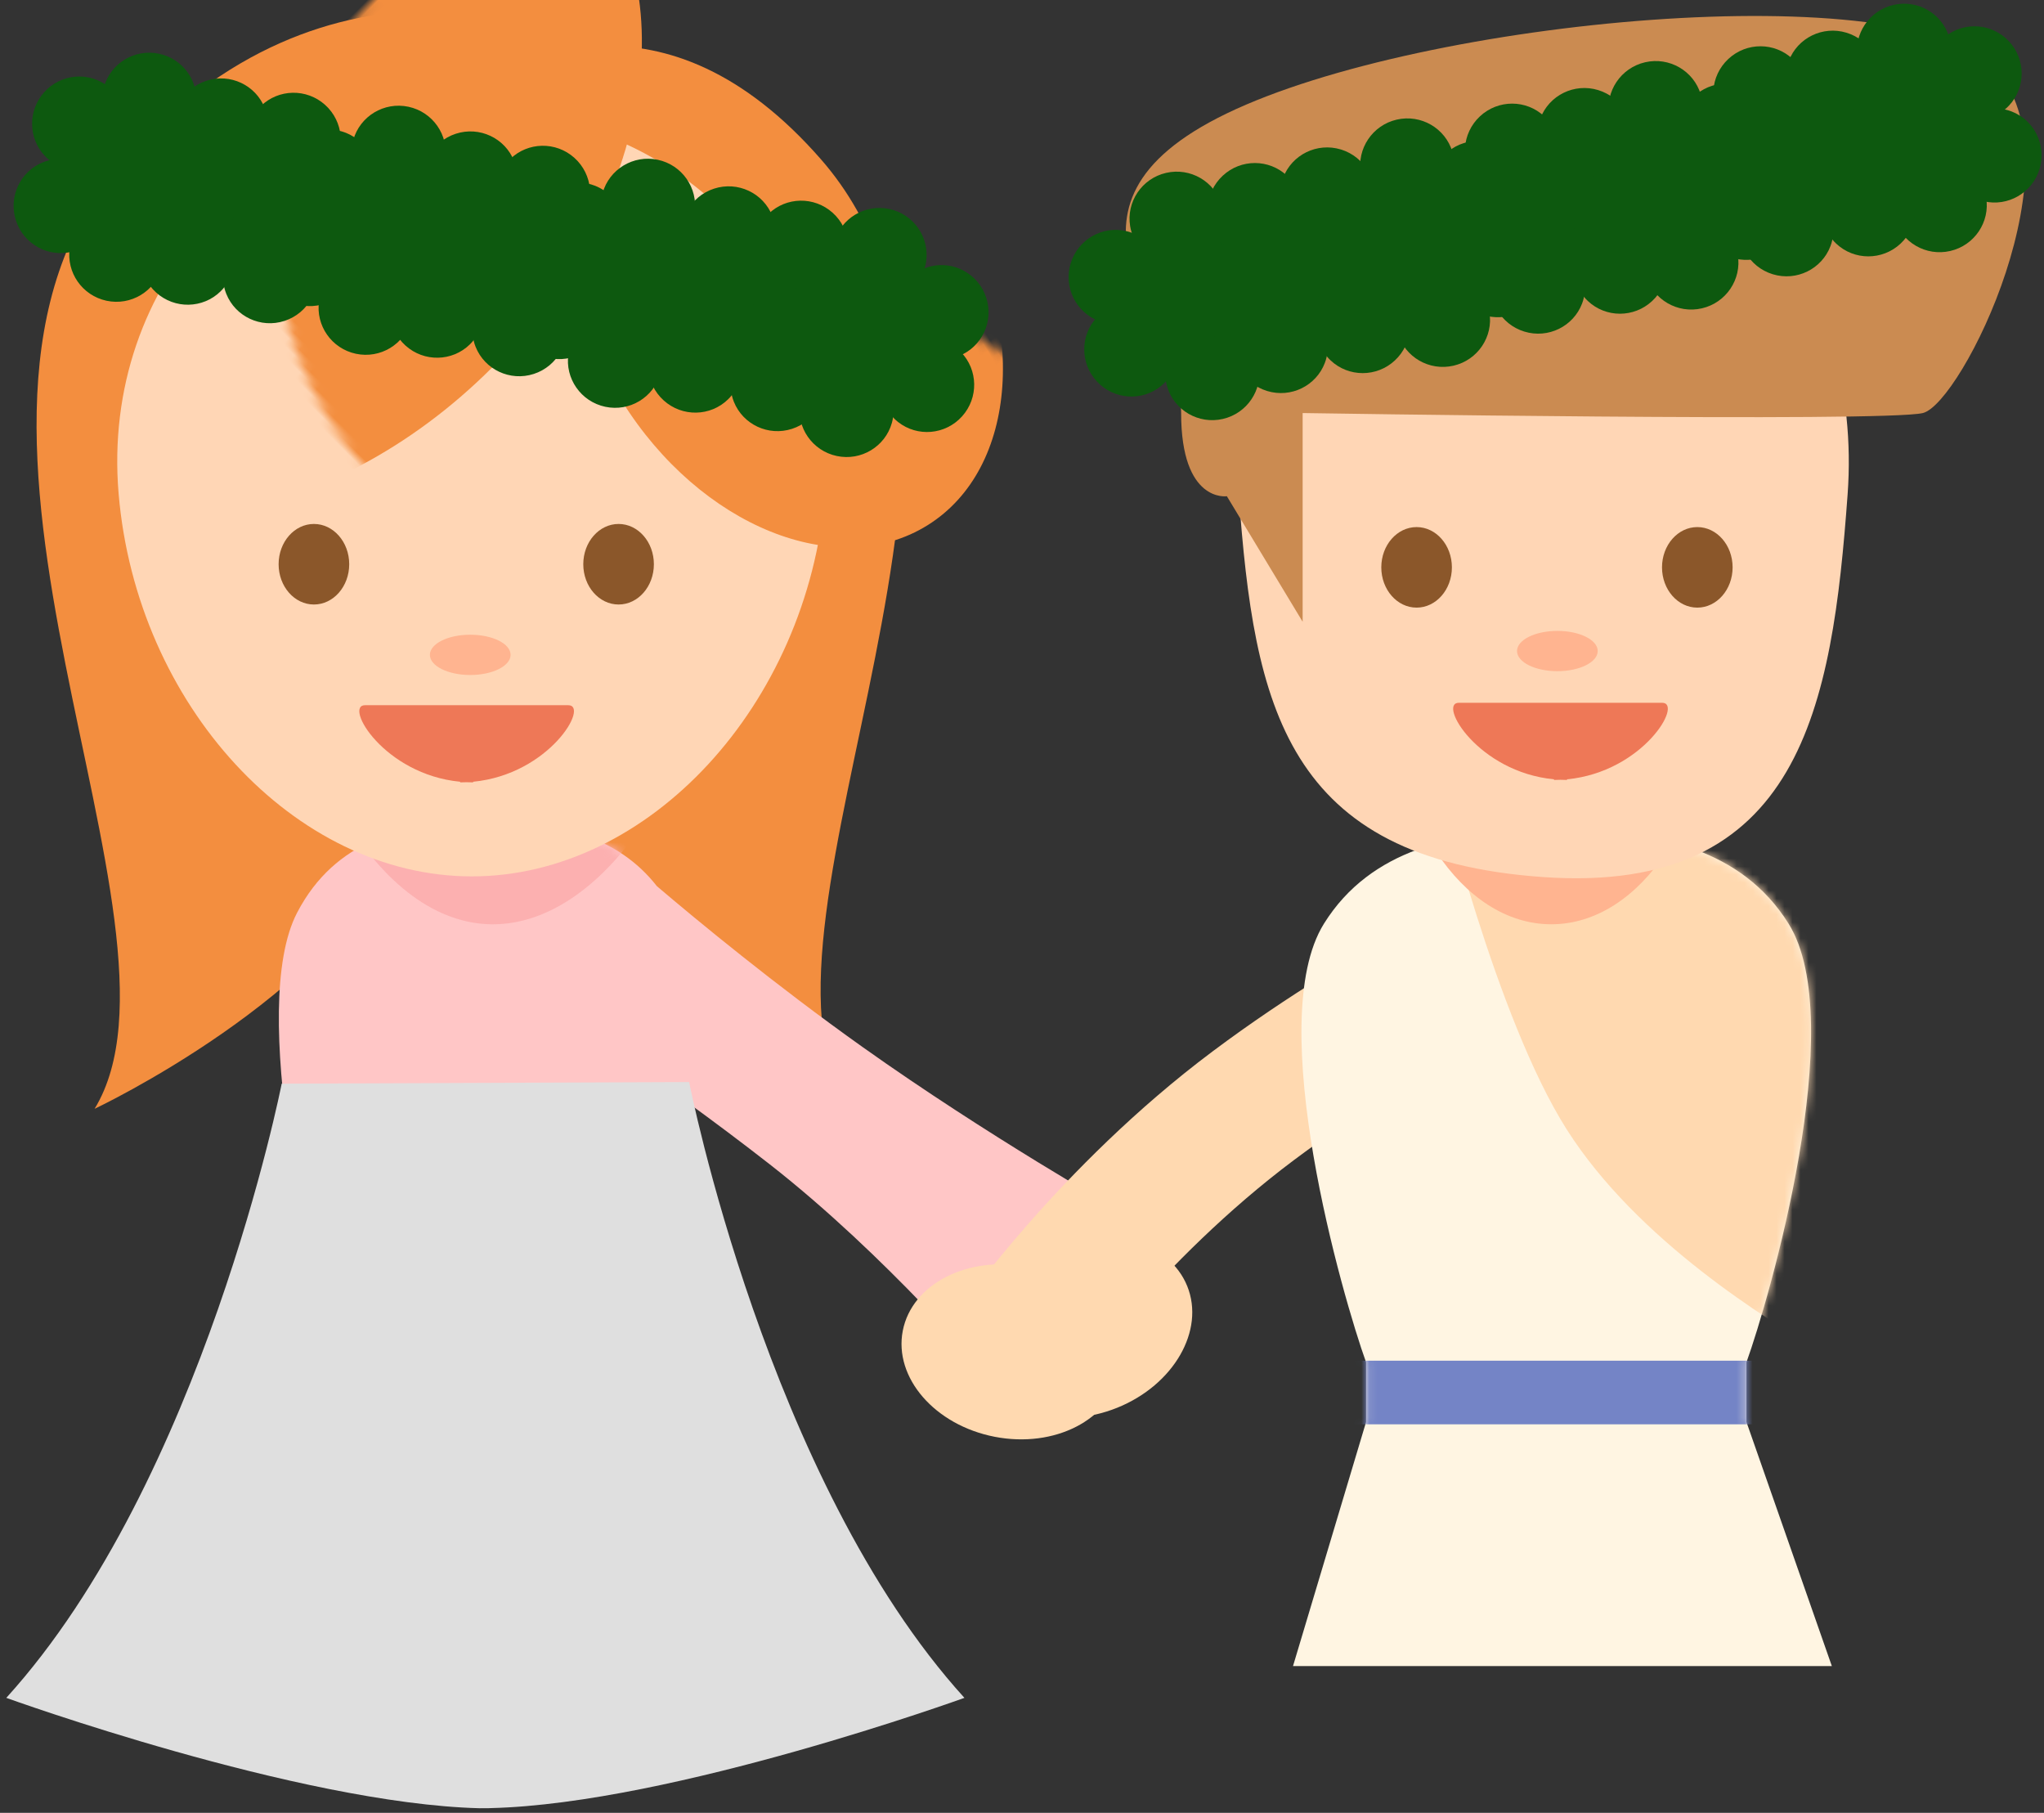 <?xml version="1.0" encoding="UTF-8"?>
<svg width="256px" height="227px" viewBox="0 0 256 227" version="1.1" xmlns="http://www.w3.org/2000/svg" xmlns:xlink="http://www.w3.org/1999/xlink">
    <rect x="0" y="0" width="256" height="227" fill="#333333" stroke="none"/>
    <!-- Generator: Sketch 41.2 (35397) - http://www.bohemiancoding.com/sketch -->
    <title>couple</title>
    <desc>Created with Sketch.</desc>
    <defs>
        <path d="M91.039,141.997 C94.396,144.437 97.927,147.077 101.414,149.801 C116.058,161.242 128.788,176.373 128.788,176.373 L145.076,155.518 C145.076,155.518 128.764,146.284 113.046,135.117 C102.067,127.318 92.217,119.172 87.275,114.969 C82.286,108.59 74.936,107.274 68.653,106.969 C67.763,106.969 66.807,106.961 65.804,106.966 C64.8,106.961 63.844,106.969 62.931,107.025 C55.7,107.322 47.024,109.021 42.202,118.303 C36.001,130.237 44.171,163.936 46.485,171.63 L46.485,178.897 L45.024,187.595 L88.875,197.895 L85.122,178.897 L85.122,171.63 C86.44,167.247 89.659,154.426 91.039,141.997 Z" id="path-1"></path>
        <path d="M64.097,113.739 C86.287,113.739 106.094,92.288 108.336,65.826 C110.579,39.364 90.772,17.913 64.097,17.913 C37.421,17.913 17.615,39.364 19.857,65.826 C22.1,92.288 41.907,113.739 64.097,113.739 Z" id="path-3"></path>
        <path d="M37.427,0.005 C46.372,0.368 57.07,2.117 63.017,11.674 C70.663,23.962 60.588,58.659 57.735,66.581 L57.735,74.063 L68.429,104.624 L0.942,104.624 L10.092,74.063 L10.092,66.581 C7.238,58.659 -2.837,23.962 4.81,11.674 C10.757,2.117 21.455,0.368 30.371,0.062 C31.497,0.005 32.675,-0.003 33.913,0.001 C35.151,-0.003 36.329,0.005 37.427,0.005 Z" id="path-5"></path>
        <path d="M38.276,95.826 C70.607,93.573 74.471,74.375 76.404,47.913 C78.337,21.451 61.266,0 38.276,0 C15.287,0 -1.784,21.451 0.149,47.913 C2.082,74.375 5.946,98.079 38.276,95.826 Z" id="path-7"></path>
    </defs>
    <g id="Page-1" stroke="none" stroke-width="1" fill="none" fill-rule="evenodd">
        <g id="Desktop-HD" transform="translate(-759, -35)">
            <g id="couple" transform="translate(754, 25)">
                <g id="嫁" transform="translate(0, 6)">
                    <ellipse id="Oval-3" fill="#FFD9B0" transform="translate(140.877, 170.225) rotate(-22) translate(-140.877, -170.225) " cx="140.877" cy="170.225" rx="13.824" ry="10.835"></ellipse>
                    <g id="Group-9">
                        <path d="M80.116,9.765 C77.03,8.254 46.458,-5.595 19.964,24.722 C-7.972,56.691 30.88,119.829 16.847,142.844 C16.847,142.844 46.598,128.851 55.019,109.648 C57.533,103.914 60.806,92.71 64.161,79.814 C67.04,91.816 70.075,102.733 72.771,108.882 C81.191,128.085 110.942,142.077 110.942,142.077 C96.909,119.062 135.762,55.924 107.826,23.956 C98.138,12.871 88.532,9.473 80.116,9.765 Z" id="Combined-Shape" fill="#F38E3F"></path>
                        <mask id="mask-2" fill="white">
                            <use xlink:href="#path-1"></use>
                        </mask>
                        <use id="Combined-Shape" fill="#FFC6C6" xlink:href="#path-1"></use>
                        <path d="M66.734,119.739 C80.933,119.739 94.349,99.384 95.784,74.274 C97.219,49.164 84.545,28.809 67.476,28.809 C50.408,28.809 37.734,49.164 39.169,74.274 C40.604,99.384 52.535,119.739 66.734,119.739 Z" id="Oval-5" fill="#FCB0B0" mask="url(#mask-2)"></path>
                        <mask id="mask-4" fill="white">
                            <use xlink:href="#path-3"></use>
                        </mask>
                        <use id="Oval-5" fill="#FFD6B5" xlink:href="#path-3"></use>
                        <path d="M39.923,61.097 C68.671,61.097 91.976,44.195 91.976,23.347 C91.976,2.498 68.671,-14.404 39.923,-14.404 C11.175,-14.404 -12.13,2.498 -12.13,23.347 C-12.13,44.195 11.175,61.097 39.923,61.097 Z" id="Oval-2" fill="#F38E3F" mask="url(#mask-4)" transform="translate(39.923, 23.347) rotate(-45) translate(-39.923, -23.347) "></path>
                        <path d="M103.472,65.653 C121.935,65.653 136.902,54.798 136.902,41.408 C136.902,28.018 121.935,17.163 103.472,17.163 C85.008,17.163 70.041,28.018 70.041,41.408 C70.041,54.798 85.008,65.653 103.472,65.653 Z" id="Oval-2" fill="#F38E3F" mask="url(#mask-4)" transform="translate(103.472, 41.408) scale(-1, 1) rotate(-58) translate(-103.472, -41.408) "></path>
                        <g id="Group-8" mask="url(#mask-4)" fill="#8B572A">
                            <g transform="translate(39.895, 69.609)" id="Oval">
                                <ellipse cx="4.421" cy="5.043" rx="4.421" ry="5.043"></ellipse>
                                <ellipse cx="42.579" cy="5.043" rx="4.421" ry="5.043"></ellipse>
                            </g>
                        </g>
                        <ellipse id="Oval-6" fill="#FFB490" mask="url(#mask-4)" cx="63.895" cy="86" rx="5.053" ry="2.522"></ellipse>
                        <g id="Group-7" transform="translate(68.501, 36.277) rotate(12) translate(-68.501, -36.277) translate(4.001, 13.277)" fill="#0D590F">
                            <g id="Group-6" transform="translate(-0, 7.07)">
                                <g id="Group-5" transform="translate(10.665, 0)">
                                    <path d="M5.899,31.623 C2.773,31.623 0.215,29.203 0.013,26.143 C0.004,25.997 1.03028697e-13,25.875 1.03028697e-13,25.751 C1.03028697e-13,23.805 1.344,21.819 2.376,19.895 C3.409,17.97 5.899,13.617 5.899,13.617 L5.899,13.862 L5.899,31.623 Z M5.899,31.623 C9.025,31.623 11.583,29.203 11.786,26.143 C11.795,25.997 11.799,25.875 11.799,25.751 C11.799,23.805 10.455,21.819 9.422,19.895 C8.389,17.97 5.899,13.617 5.899,13.617 L5.899,13.862 L5.899,31.623 Z" id="Combined-Shape"></path>
                                    <path d="M5.899,18.005 C2.773,18.005 0.215,15.585 0.013,12.525 C0.004,12.38 3.21520588e-13,12.257 3.21520588e-13,12.134 C3.21520588e-13,10.188 1.344,8.201 2.376,6.277 C3.409,4.353 5.899,-3.64153152e-14 5.899,-3.64153152e-14 L5.899,0.245 L5.899,18.005 Z M5.899,18.005 C9.025,18.005 11.583,15.585 11.786,12.525 C11.795,12.38 11.799,12.257 11.799,12.134 C11.799,10.188 10.455,8.201 9.422,6.277 C8.389,4.353 5.899,-6.48370246e-14 5.899,-6.48370246e-14 L5.899,0.245 L5.899,18.005 Z" id="Combined-Shape" transform="translate(5.899, 9.003) rotate(-180) translate(-5.899, -9.003) "></path>
                                </g>
                                <g id="Group-5" transform="translate(16.973, 15.596) rotate(-240) translate(-16.973, -15.596) translate(10.973, -0.404)">
                                    <path d="M5.899,31.623 C2.773,31.623 0.215,29.203 0.013,26.143 C0.004,25.997 -4.35207426e-14,25.875 -4.35207426e-14,25.751 C-4.35207426e-14,23.805 1.344,21.819 2.376,19.895 C3.409,17.97 5.899,13.617 5.899,13.617 L5.899,13.862 L5.899,31.623 Z M5.899,31.623 C9.025,31.623 11.583,29.203 11.786,26.143 C11.795,25.997 11.799,25.875 11.799,25.751 C11.799,23.805 10.455,21.819 9.422,19.895 C8.389,17.97 5.899,13.617 5.899,13.617 L5.899,13.862 L5.899,31.623 Z" id="Combined-Shape"></path>
                                    <path d="M5.899,18.005 C2.773,18.005 0.215,15.585 0.013,12.525 C0.004,12.38 -3.37507799e-14,12.257 -3.37507799e-14,12.134 C-3.37507799e-14,10.188 1.344,8.201 2.376,6.277 C3.409,4.353 5.899,1.63424829e-13 5.899,1.63424829e-13 L5.899,0.245 L5.899,18.005 Z M5.899,18.005 C9.025,18.005 11.583,15.585 11.786,12.525 C11.795,12.38 11.799,12.257 11.799,12.134 C11.799,10.188 10.455,8.201 9.422,6.277 C8.389,4.353 5.899,1.98951966e-13 5.899,1.98951966e-13 L5.899,0.245 L5.899,18.005 Z" id="Combined-Shape" transform="translate(5.899, 9.003) rotate(-180) translate(-5.899, -9.003) "></path>
                                </g>
                                <g id="Group-5" transform="translate(17.171, 16.065) rotate(-120) translate(-17.171, -16.065) translate(11.171, 0.065)">
                                    <path d="M5.899,31.623 C2.773,31.623 0.215,29.203 0.013,26.143 C0.004,25.997 2.30926389e-13,25.875 2.30926389e-13,25.751 C2.30926389e-13,23.805 1.344,21.819 2.376,19.895 C3.409,17.97 5.899,13.617 5.899,13.617 L5.899,13.862 L5.899,31.623 Z M5.899,31.623 C9.025,31.623 11.583,29.203 11.786,26.143 C11.795,25.997 11.799,25.875 11.799,25.751 C11.799,23.805 10.455,21.819 9.422,19.895 C8.389,17.97 5.899,13.617 5.899,13.617 L5.899,13.862 L5.899,31.623 Z" id="Combined-Shape"></path>
                                    <path d="M5.899,18.005 C2.773,18.005 0.215,15.585 0.013,12.525 C0.004,12.38 9.59232693e-14,12.257 9.59232693e-14,12.134 C9.59232693e-14,10.188 1.344,8.201 2.376,6.277 C3.409,4.353 5.899,-5.7909233e-13 5.899,-5.7909233e-13 L5.899,0.245 L5.899,18.005 Z M5.899,18.005 C9.025,18.005 11.583,15.585 11.786,12.525 C11.795,12.38 11.799,12.257 11.799,12.134 C11.799,10.188 10.455,8.201 9.422,6.277 C8.389,4.353 5.899,-2.4158453e-13 5.899,-2.4158453e-13 L5.899,0.245 L5.899,18.005 Z" id="Combined-Shape" transform="translate(5.899, 9.003) rotate(-180) translate(-5.899, -9.003) "></path>
                                </g>
                            </g>
                            <g id="Group-6" transform="translate(93.496, 7.07)">
                                <g id="Group-5" transform="translate(10.665, -0)">
                                    <path d="M5.899,31.623 C2.773,31.623 0.215,29.203 0.013,26.143 C0.004,25.997 -2.34479103e-13,25.875 -2.34479103e-13,25.751 C-2.34479103e-13,23.805 1.344,21.819 2.376,19.895 C3.409,17.97 5.899,13.617 5.899,13.617 L5.899,13.862 L5.899,31.623 Z M5.899,31.623 C9.025,31.623 11.583,29.203 11.786,26.143 C11.795,25.997 11.799,25.875 11.799,25.751 C11.799,23.805 10.455,21.819 9.422,19.895 C8.389,17.97 5.899,13.617 5.899,13.617 L5.899,13.862 L5.899,31.623 Z" id="Combined-Shape"></path>
                                    <path d="M5.899,18.005 C2.773,18.005 0.215,15.585 0.013,12.525 C0.004,12.38 -7.88702437e-13,12.257 -7.88702437e-13,12.134 C-7.88702437e-13,10.188 1.344,8.201 2.376,6.277 C3.409,4.353 5.899,4.52970994e-14 5.899,4.52970994e-14 L5.899,0.245 L5.899,18.005 Z M5.899,18.005 C9.025,18.005 11.583,15.585 11.786,12.525 C11.795,12.38 11.799,12.257 11.799,12.134 C11.799,10.188 10.455,8.201 9.422,6.277 C8.389,4.353 5.899,9.76996262e-15 5.899,9.76996262e-15 L5.899,0.245 L5.899,18.005 Z" id="Combined-Shape" transform="translate(5.899, 9.003) rotate(-180) translate(-5.899, -9.003) "></path>
                                </g>
                                <g id="Group-5" transform="translate(16.973, 15.596) rotate(-240) translate(-16.973, -15.596) translate(10.973, -0.404)">
                                    <path d="M5.899,31.623 C2.773,31.623 0.215,29.203 0.013,26.143 C0.004,25.997 2.18491891e-13,25.875 2.18491891e-13,25.751 C2.18491891e-13,23.805 1.344,21.819 2.376,19.895 C3.409,17.97 5.899,13.617 5.899,13.617 L5.899,13.862 L5.899,31.623 Z M5.899,31.623 C9.025,31.623 11.583,29.203 11.786,26.143 C11.795,25.997 11.799,25.875 11.799,25.751 C11.799,23.805 10.455,21.819 9.422,19.895 C8.389,17.97 5.899,13.617 5.899,13.617 L5.899,13.862 L5.899,31.623 Z" id="Combined-Shape"></path>
                                    <path d="M5.899,18.005 C2.773,18.005 0.215,15.585 0.013,12.525 C0.004,12.38 -1.75859327e-13,12.257 -1.75859327e-13,12.134 C-1.75859327e-13,10.188 1.344,8.201 2.376,6.277 C3.409,4.353 5.899,1.91846539e-13 5.899,1.91846539e-13 L5.899,0.245 L5.899,18.005 Z M5.899,18.005 C9.025,18.005 11.583,15.585 11.786,12.525 C11.795,12.38 11.799,12.257 11.799,12.134 C11.799,10.188 10.455,8.201 9.422,6.277 C8.389,4.353 5.899,1.77635684e-13 5.899,1.77635684e-13 L5.899,0.245 L5.899,18.005 Z" id="Combined-Shape" transform="translate(5.899, 9.003) rotate(-180) translate(-5.899, -9.003) "></path>
                                </g>
                                <g id="Group-5" transform="translate(17.171, 16.065) rotate(-120) translate(-17.171, -16.065) translate(11.171, 0.065)">
                                    <path d="M5.899,31.623 C2.773,31.623 0.215,29.203 0.013,26.143 C0.004,25.997 1.43884904e-13,25.875 1.43884904e-13,25.751 C1.43884904e-13,23.805 1.344,21.819 2.376,19.895 C3.409,17.97 5.899,13.617 5.899,13.617 L5.899,13.862 L5.899,31.623 Z M5.899,31.623 C9.025,31.623 11.583,29.203 11.786,26.143 C11.795,25.997 11.799,25.875 11.799,25.751 C11.799,23.805 10.455,21.819 9.422,19.895 C8.389,17.97 5.899,13.617 5.899,13.617 L5.899,13.862 L5.899,31.623 Z" id="Combined-Shape"></path>
                                    <path d="M5.899,18.005 C2.773,18.005 0.215,15.585 0.013,12.525 C0.004,12.38 1.49213975e-13,12.257 1.49213975e-13,12.134 C1.49213975e-13,10.188 1.344,8.201 2.376,6.277 C3.409,4.353 5.899,-6.03961325e-13 5.899,-6.03961325e-13 L5.899,0.245 L5.899,18.005 Z M5.899,18.005 C9.025,18.005 11.583,15.585 11.786,12.525 C11.795,12.38 11.799,12.257 11.799,12.134 C11.799,10.188 10.455,8.201 9.422,6.277 C8.389,4.353 5.899,1.7408297e-13 5.899,1.7408297e-13 L5.899,0.245 L5.899,18.005 Z" id="Combined-Shape" transform="translate(5.899, 9.003) rotate(-180) translate(-5.899, -9.003) "></path>
                                </g>
                            </g>
                            <g id="Group-6" transform="translate(31.05, 23.337) rotate(-330) translate(-31.05, -23.337) translate(13.55, 7.337)">
                                <g id="Group-5" transform="translate(10.665, 0)">
                                    <path d="M5.899,31.623 C2.773,31.623 0.215,29.203 0.013,26.143 C0.004,25.997 -5.97744076e-13,25.875 -5.97744076e-13,25.751 C-5.97744076e-13,23.805 1.344,21.819 2.376,19.895 C3.409,17.97 5.899,13.617 5.899,13.617 L5.899,13.862 L5.899,31.623 Z M5.899,31.623 C9.025,31.623 11.583,29.203 11.786,26.143 C11.795,25.997 11.799,25.875 11.799,25.751 C11.799,23.805 10.455,21.819 9.422,19.895 C8.389,17.97 5.899,13.617 5.899,13.617 L5.899,13.862 L5.899,31.623 Z" id="Combined-Shape"></path>
                                    <path d="M5.899,18.005 C2.773,18.005 0.215,15.585 0.013,12.525 C0.004,12.38 -6.37712105e-13,12.257 -6.37712105e-13,12.134 C-6.37712105e-13,10.188 1.344,8.201 2.376,6.277 C3.409,4.353 5.899,5.87974114e-13 5.899,5.87974114e-13 L5.899,0.245 L5.899,18.005 Z M5.899,18.005 C9.025,18.005 11.583,15.585 11.786,12.525 C11.795,12.38 11.799,12.257 11.799,12.134 C11.799,10.188 10.455,8.201 9.422,6.277 C8.389,4.353 5.899,4.38760139e-13 5.899,4.38760139e-13 L5.899,0.245 L5.899,18.005 Z" id="Combined-Shape" transform="translate(5.899, 9.003) rotate(-180) translate(-5.899, -9.003) "></path>
                                </g>
                                <g id="Group-5" transform="translate(16.973, 15.596) rotate(-240) translate(-16.973, -15.596) translate(10.973, -0.404)">
                                    <path d="M5.899,31.623 C2.773,31.623 0.215,29.203 0.013,26.143 C0.004,25.997 9.37916411e-13,25.875 9.37916411e-13,25.751 C9.37916411e-13,23.805 1.344,21.819 2.376,19.895 C3.409,17.97 5.899,13.617 5.899,13.617 L5.899,13.862 L5.899,31.623 Z M5.899,31.623 C9.025,31.623 11.583,29.203 11.786,26.143 C11.795,25.997 11.799,25.875 11.799,25.751 C11.799,23.805 10.455,21.819 9.422,19.895 C8.389,17.97 5.899,13.617 5.899,13.617 L5.899,13.862 L5.899,31.623 Z" id="Combined-Shape"></path>
                                    <path d="M5.899,18.005 C2.773,18.005 0.215,15.585 0.013,12.525 C0.004,12.38 1.59872116e-14,12.257 1.59872116e-14,12.134 C1.59872116e-14,10.188 1.344,8.201 2.376,6.277 C3.409,4.353 5.899,2.0250468e-13 5.899,2.0250468e-13 L5.899,0.245 L5.899,18.005 Z M5.899,18.005 C9.025,18.005 11.583,15.585 11.786,12.525 C11.795,12.38 11.799,12.257 11.799,12.134 C11.799,10.188 10.455,8.201 9.422,6.277 C8.389,4.353 5.899,2.13162821e-13 5.899,2.13162821e-13 L5.899,0.245 L5.899,18.005 Z" id="Combined-Shape" transform="translate(5.899, 9.003) rotate(-180) translate(-5.899, -9.003) "></path>
                                </g>
                                <g id="Group-5" transform="translate(17.171, 16.065) rotate(-120) translate(-17.171, -16.065) translate(11.171, 0.065)">
                                    <path d="M5.899,31.623 C2.773,31.623 0.215,29.203 0.013,26.143 C0.004,25.997 9.85878046e-14,25.875 9.85878046e-14,25.751 C9.85878046e-14,23.805 1.344,21.819 2.376,19.895 C3.409,17.97 5.899,13.617 5.899,13.617 L5.899,13.862 L5.899,31.623 Z M5.899,31.623 C9.025,31.623 11.583,29.203 11.786,26.143 C11.795,25.997 11.799,25.875 11.799,25.751 C11.799,23.805 10.455,21.819 9.422,19.895 C8.389,17.97 5.899,13.617 5.899,13.617 L5.899,13.862 L5.899,31.623 Z" id="Combined-Shape"></path>
                                    <path d="M5.899,18.005 C2.773,18.005 0.215,15.585 0.013,12.525 C0.004,12.38 -1.77635684e-13,12.257 -1.77635684e-13,12.134 C-1.77635684e-13,10.188 1.344,8.201 2.376,6.277 C3.409,4.353 5.899,-4.12114787e-13 5.899,-4.12114787e-13 L5.899,0.245 L5.899,18.005 Z M5.899,18.005 C9.025,18.005 11.583,15.585 11.786,12.525 C11.795,12.38 11.799,12.257 11.799,12.134 C11.799,10.188 10.455,8.201 9.422,6.277 C8.389,4.353 5.899,-1.81188398e-13 5.899,-1.81188398e-13 L5.899,0.245 L5.899,18.005 Z" id="Combined-Shape" transform="translate(5.899, 9.003) rotate(-180) translate(-5.899, -9.003) "></path>
                                </g>
                            </g>
                            <g id="Group-6" transform="translate(63.851, 7.07)">
                                <g id="Group-5" transform="translate(10.665, 0)">
                                    <path d="M5.899,31.623 C2.773,31.623 0.215,29.203 0.013,26.143 C0.004,25.997 2.62900812e-13,25.875 2.62900812e-13,25.751 C2.62900812e-13,23.805 1.344,21.819 2.376,19.895 C3.409,17.97 5.899,13.617 5.899,13.617 L5.899,13.862 L5.899,31.623 Z M5.899,31.623 C9.025,31.623 11.583,29.203 11.786,26.143 C11.795,25.997 11.799,25.875 11.799,25.751 C11.799,23.805 10.455,21.819 9.422,19.895 C8.389,17.97 5.899,13.617 5.899,13.617 L5.899,13.862 L5.899,31.623 Z" id="Combined-Shape"></path>
                                    <path d="M5.899,18.005 C2.773,18.005 0.215,15.585 0.013,12.525 C0.004,12.38 -3.17967874e-13,12.257 -3.17967874e-13,12.134 C-3.17967874e-13,10.188 1.344,8.201 2.376,6.277 C3.409,4.353 5.899,3.10862447e-14 5.899,3.10862447e-14 L5.899,0.245 L5.899,18.005 Z M5.899,18.005 C9.025,18.005 11.583,15.585 11.786,12.525 C11.795,12.38 11.799,12.257 11.799,12.134 C11.799,10.188 10.455,8.201 9.422,6.277 C8.389,4.353 5.899,-4.4408921e-15 5.899,-4.4408921e-15 L5.899,0.245 L5.899,18.005 Z" id="Combined-Shape" transform="translate(5.899, 9.003) rotate(-180) translate(-5.899, -9.003) "></path>
                                </g>
                                <g id="Group-5" transform="translate(16.973, 15.596) rotate(-240) translate(-16.973, -15.596) translate(10.973, -0.404)">
                                    <path d="M5.899,31.623 C2.773,31.623 0.215,29.203 0.013,26.143 C0.004,25.997 5.72875081e-13,25.875 5.72875081e-13,25.751 C5.72875081e-13,23.805 1.344,21.819 2.376,19.895 C3.409,17.97 5.899,13.617 5.899,13.617 L5.899,13.862 L5.899,31.623 Z M5.899,31.623 C9.025,31.623 11.583,29.203 11.786,26.143 C11.795,25.997 11.799,25.875 11.799,25.751 C11.799,23.805 10.455,21.819 9.422,19.895 C8.389,17.97 5.899,13.617 5.899,13.617 L5.899,13.862 L5.899,31.623 Z" id="Combined-Shape"></path>
                                    <path d="M5.899,18.005 C2.773,18.005 0.215,15.585 0.013,12.525 C0.004,12.38 -6.21724894e-14,12.257 -6.21724894e-14,12.134 C-6.21724894e-14,10.188 1.344,8.201 2.376,6.277 C3.409,4.353 5.899,6.39488462e-14 5.899,6.39488462e-14 L5.899,0.245 L5.899,18.005 Z M5.899,18.005 C9.025,18.005 11.583,15.585 11.786,12.525 C11.795,12.38 11.799,12.257 11.799,12.134 C11.799,10.188 10.455,8.201 9.422,6.277 C8.389,4.353 5.899,8.52651283e-14 5.899,8.52651283e-14 L5.899,0.245 L5.899,18.005 Z" id="Combined-Shape" transform="translate(5.899, 9.003) rotate(-180) translate(-5.899, -9.003) "></path>
                                </g>
                                <g id="Group-5" transform="translate(17.171, 16.065) rotate(-120) translate(-17.171, -16.065) translate(11.171, 0.065)">
                                    <path d="M5.899,31.623 C2.773,31.623 0.215,29.203 0.013,26.143 C0.004,25.997 2.38919995e-13,25.875 2.38919995e-13,25.751 C2.38919995e-13,23.805 1.344,21.819 2.376,19.895 C3.409,17.97 5.899,13.617 5.899,13.617 L5.899,13.862 L5.899,31.623 Z M5.899,31.623 C9.025,31.623 11.583,29.203 11.786,26.143 C11.795,25.997 11.799,25.875 11.799,25.751 C11.799,23.805 10.455,21.819 9.422,19.895 C8.389,17.97 5.899,13.617 5.899,13.617 L5.899,13.862 L5.899,31.623 Z" id="Combined-Shape"></path>
                                    <path d="M5.899,18.005 C2.773,18.005 0.215,15.585 0.013,12.525 C0.004,12.38 3.55271368e-15,12.257 3.55271368e-15,12.134 C3.55271368e-15,10.188 1.344,8.201 2.376,6.277 C3.409,4.353 5.899,-1.43884904e-13 5.899,-1.43884904e-13 L5.899,0.245 L5.899,18.005 Z M5.899,18.005 C9.025,18.005 11.583,15.585 11.786,12.525 C11.795,12.38 11.799,12.257 11.799,12.134 C11.799,10.188 10.455,8.201 9.422,6.277 C8.389,4.353 5.899,-2.22044605e-13 5.899,-2.22044605e-13 L5.899,0.245 L5.899,18.005 Z" id="Combined-Shape" transform="translate(5.899, 9.003) rotate(-180) translate(-5.899, -9.003) "></path>
                                </g>
                            </g>
                            <g id="Group-6" transform="translate(96.041, 23.337) rotate(-330) translate(-96.041, -23.337) translate(78.541, 7.337)">
                                <g id="Group-5" transform="translate(10.665, -0)">
                                    <path d="M5.899,31.623 C2.773,31.623 0.215,29.203 0.013,26.143 C0.004,25.997 -9.13935594e-13,25.875 -9.13935594e-13,25.751 C-9.13935594e-13,23.805 1.344,21.819 2.376,19.895 C3.409,17.97 5.899,13.617 5.899,13.617 L5.899,13.862 L5.899,31.623 Z M5.899,31.623 C9.025,31.623 11.583,29.203 11.786,26.143 C11.795,25.997 11.799,25.875 11.799,25.751 C11.799,23.805 10.455,21.819 9.422,19.895 C8.389,17.97 5.899,13.617 5.899,13.617 L5.899,13.862 L5.899,31.623 Z" id="Combined-Shape"></path>
                                    <path d="M5.899,18.005 C2.773,18.005 0.215,15.585 0.013,12.525 C0.004,12.38 -3.87245791e-13,12.257 -3.87245791e-13,12.134 C-3.87245791e-13,10.188 1.344,8.201 2.376,6.277 C3.409,4.353 5.899,8.17124146e-14 5.899,8.17124146e-14 L5.899,0.245 L5.899,18.005 Z M5.899,18.005 C9.025,18.005 11.583,15.585 11.786,12.525 C11.795,12.38 11.799,12.257 11.799,12.134 C11.799,10.188 10.455,8.201 9.422,6.277 C8.389,4.353 5.899,2.38031816e-13 5.899,2.38031816e-13 L5.899,0.245 L5.899,18.005 Z" id="Combined-Shape" transform="translate(5.899, 9.003) rotate(-180) translate(-5.899, -9.003) "></path>
                                </g>
                                <g id="Group-5" transform="translate(16.973, 15.596) rotate(-240) translate(-16.973, -15.596) translate(10.973, -0.404)">
                                    <path d="M5.899,31.623 C2.773,31.623 0.215,29.203 0.013,26.143 C0.004,25.997 -2.66453526e-15,25.875 -2.66453526e-15,25.751 C-2.66453526e-15,23.805 1.344,21.819 2.376,19.895 C3.409,17.97 5.899,13.617 5.899,13.617 L5.899,13.862 L5.899,31.623 Z M5.899,31.623 C9.025,31.623 11.583,29.203 11.786,26.143 C11.795,25.997 11.799,25.875 11.799,25.751 C11.799,23.805 10.455,21.819 9.422,19.895 C8.389,17.97 5.899,13.617 5.899,13.617 L5.899,13.862 L5.899,31.623 Z" id="Combined-Shape"></path>
                                    <path d="M5.899,18.005 C2.773,18.005 0.215,15.585 0.013,12.525 C0.004,12.38 1.11910481e-13,12.257 1.11910481e-13,12.134 C1.11910481e-13,10.188 1.344,8.201 2.376,6.277 C3.409,4.353 5.899,0 5.899,0 L5.899,0.245 L5.899,18.005 Z M5.899,18.005 C9.025,18.005 11.583,15.585 11.786,12.525 C11.795,12.38 11.799,12.257 11.799,12.134 C11.799,10.188 10.455,8.201 9.422,6.277 C8.389,4.353 5.899,1.84741111e-13 5.899,1.84741111e-13 L5.899,0.245 L5.899,18.005 Z" id="Combined-Shape" transform="translate(5.899, 9.003) rotate(-180) translate(-5.899, -9.003) "></path>
                                </g>
                                <g id="Group-5" transform="translate(17.171, 16.065) rotate(-120) translate(-17.171, -16.065) translate(11.171, 0.065)">
                                    <path d="M5.899,31.623 C2.773,31.623 0.215,29.203 0.013,26.143 C0.004,25.997 8.2600593e-14,25.875 8.2600593e-14,25.751 C8.2600593e-14,23.805 1.344,21.819 2.376,19.895 C3.409,17.97 5.899,13.617 5.899,13.617 L5.899,13.862 L5.899,31.623 Z M5.899,31.623 C9.025,31.623 11.583,29.203 11.786,26.143 C11.795,25.997 11.799,25.875 11.799,25.751 C11.799,23.805 10.455,21.819 9.422,19.895 C8.389,17.97 5.899,13.617 5.899,13.617 L5.899,13.862 L5.899,31.623 Z" id="Combined-Shape"></path>
                                    <path d="M5.899,18.005 C2.773,18.005 0.215,15.585 0.013,12.525 C0.004,12.38 -1.31450406e-13,12.257 -1.31450406e-13,12.134 C-1.31450406e-13,10.188 1.344,8.201 2.376,6.277 C3.409,4.353 5.899,-7.99360578e-14 5.899,-7.99360578e-14 L5.899,0.245 L5.899,18.005 Z M5.899,18.005 C9.025,18.005 11.583,15.585 11.786,12.525 C11.795,12.38 11.799,12.257 11.799,12.134 C11.799,10.188 10.455,8.201 9.422,6.277 C8.389,4.353 5.899,-2.50466314e-13 5.899,-2.50466314e-13 L5.899,0.245 L5.899,18.005 Z" id="Combined-Shape" transform="translate(5.899, 9.003) rotate(-180) translate(-5.899, -9.003) "></path>
                                </g>
                            </g>
                            <g id="Group-6" transform="translate(31.925, 7.07)">
                                <g id="Group-5" transform="translate(10.665, -0)">
                                    <path d="M5.899,31.623 C2.773,31.623 0.215,29.203 0.013,26.143 C0.004,25.997 -2.06057393e-13,25.875 -2.06057393e-13,25.751 C-2.06057393e-13,23.805 1.344,21.819 2.376,19.895 C3.409,17.97 5.899,13.617 5.899,13.617 L5.899,13.862 L5.899,31.623 Z M5.899,31.623 C9.025,31.623 11.583,29.203 11.786,26.143 C11.795,25.997 11.799,25.875 11.799,25.751 C11.799,23.805 10.455,21.819 9.422,19.895 C8.389,17.97 5.899,13.617 5.899,13.617 L5.899,13.862 L5.899,31.623 Z" id="Combined-Shape"></path>
                                    <path d="M5.899,18.005 C2.773,18.005 0.215,15.585 0.013,12.525 C0.004,12.38 -3.19744231e-13,12.257 -3.19744231e-13,12.134 C-3.19744231e-13,10.188 1.344,8.201 2.376,6.277 C3.409,4.353 5.899,6.1284311e-14 5.899,6.1284311e-14 L5.899,0.245 L5.899,18.005 Z M5.899,18.005 C9.025,18.005 11.583,15.585 11.786,12.525 C11.795,12.38 11.799,12.257 11.799,12.134 C11.799,10.188 10.455,8.201 9.422,6.277 C8.389,4.353 5.899,8.97060204e-14 5.899,8.97060204e-14 L5.899,0.245 L5.899,18.005 Z" id="Combined-Shape" transform="translate(5.899, 9.003) rotate(-180) translate(-5.899, -9.003) "></path>
                                </g>
                                <g id="Group-5" transform="translate(16.973, 15.596) rotate(-240) translate(-16.973, -15.596) translate(10.973, -0.404)">
                                    <path d="M5.899,31.623 C2.773,31.623 0.215,29.203 0.013,26.143 C0.004,25.997 2.39808173e-13,25.875 2.39808173e-13,25.751 C2.39808173e-13,23.805 1.344,21.819 2.376,19.895 C3.409,17.97 5.899,13.617 5.899,13.617 L5.899,13.862 L5.899,31.623 Z M5.899,31.623 C9.025,31.623 11.583,29.203 11.786,26.143 C11.795,25.997 11.799,25.875 11.799,25.751 C11.799,23.805 10.455,21.819 9.422,19.895 C8.389,17.97 5.899,13.617 5.899,13.617 L5.899,13.862 L5.899,31.623 Z" id="Combined-Shape"></path>
                                    <path d="M5.899,18.005 C2.773,18.005 0.215,15.585 0.013,12.525 C0.004,12.38 2.4158453e-13,12.257 2.4158453e-13,12.134 C2.4158453e-13,10.188 1.344,8.201 2.376,6.277 C3.409,4.353 5.899,7.49622586e-13 5.899,7.49622586e-13 L5.899,0.245 L5.899,18.005 Z M5.899,18.005 C9.025,18.005 11.583,15.585 11.786,12.525 C11.795,12.38 11.799,12.257 11.799,12.134 C11.799,10.188 10.455,8.201 9.422,6.277 C8.389,4.353 5.899,4.26325641e-13 5.899,4.26325641e-13 L5.899,0.245 L5.899,18.005 Z" id="Combined-Shape" transform="translate(5.899, 9.003) rotate(-180) translate(-5.899, -9.003) "></path>
                                </g>
                                <g id="Group-5" transform="translate(17.171, 16.065) rotate(-120) translate(-17.171, -16.065) translate(11.171, 0.065)">
                                    <path d="M5.899,31.623 C2.773,31.623 0.215,29.203 0.013,26.143 C0.004,25.997 2.49578136e-13,25.875 2.49578136e-13,25.751 C2.49578136e-13,23.805 1.344,21.819 2.376,19.895 C3.409,17.97 5.899,13.617 5.899,13.617 L5.899,13.862 L5.899,31.623 Z M5.899,31.623 C9.025,31.623 11.583,29.203 11.786,26.143 C11.795,25.997 11.799,25.875 11.799,25.751 C11.799,23.805 10.455,21.819 9.422,19.895 C8.389,17.97 5.899,13.617 5.899,13.617 L5.899,13.862 L5.899,31.623 Z" id="Combined-Shape"></path>
                                    <path d="M5.899,18.005 C2.773,18.005 0.215,15.585 0.013,12.525 C0.004,12.38 -8.8817842e-14,12.257 -8.8817842e-14,12.134 C-8.8817842e-14,10.188 1.344,8.201 2.376,6.277 C3.409,4.353 5.899,-9.59232693e-14 5.899,-9.59232693e-14 L5.899,0.245 L5.899,18.005 Z M5.899,18.005 C9.025,18.005 11.583,15.585 11.786,12.525 C11.795,12.38 11.799,12.257 11.799,12.134 C11.799,10.188 10.455,8.201 9.422,6.277 C8.389,4.353 5.899,-1.81188398e-13 5.899,-1.81188398e-13 L5.899,0.245 L5.899,18.005 Z" id="Combined-Shape" transform="translate(5.899, 9.003) rotate(-180) translate(-5.899, -9.003) "></path>
                                </g>
                            </g>
                            <g id="Group-6" transform="translate(62.975, 23.337) rotate(-330) translate(-62.975, -23.337) translate(45.475, 7.337)">
                                <g id="Group-5" transform="translate(10.665, 0)">
                                    <path d="M5.899,31.623 C2.773,31.623 0.215,29.203 0.013,26.143 C0.004,25.997 1.8562929e-13,25.875 1.8562929e-13,25.751 C1.8562929e-13,23.805 1.344,21.819 2.376,19.895 C3.409,17.97 5.899,13.617 5.899,13.617 L5.899,13.862 L5.899,31.623 Z M5.899,31.623 C9.025,31.623 11.583,29.203 11.786,26.143 C11.795,25.997 11.799,25.875 11.799,25.751 C11.799,23.805 10.455,21.819 9.422,19.895 C8.389,17.97 5.899,13.617 5.899,13.617 L5.899,13.862 L5.899,31.623 Z" id="Combined-Shape"></path>
                                    <path d="M5.899,18.005 C2.773,18.005 0.215,15.585 0.013,12.525 C0.004,12.38 1.0658141e-14,12.257 1.0658141e-14,12.134 C1.0658141e-14,10.188 1.344,8.201 2.376,6.277 C3.409,4.353 5.899,-2.59348099e-13 5.899,-2.59348099e-13 L5.899,0.245 L5.899,18.005 Z M5.899,18.005 C9.025,18.005 11.583,15.585 11.786,12.525 C11.795,12.38 11.799,12.257 11.799,12.134 C11.799,10.188 10.455,8.201 9.422,6.277 C8.389,4.353 5.899,-1.13686838e-13 5.899,-1.13686838e-13 L5.899,0.245 L5.899,18.005 Z" id="Combined-Shape" transform="translate(5.899, 9.003) rotate(-180) translate(-5.899, -9.003) "></path>
                                </g>
                                <g id="Group-5" transform="translate(16.973, 15.596) rotate(-240) translate(-16.973, -15.596) translate(10.973, -0.404)">
                                    <path d="M5.899,31.623 C2.773,31.623 0.215,29.203 0.013,26.143 C0.004,25.997 2.33590924e-13,25.875 2.33590924e-13,25.751 C2.33590924e-13,23.805 1.344,21.819 2.376,19.895 C3.409,17.97 5.899,13.617 5.899,13.617 L5.899,13.862 L5.899,31.623 Z M5.899,31.623 C9.025,31.623 11.583,29.203 11.786,26.143 C11.795,25.997 11.799,25.875 11.799,25.751 C11.799,23.805 10.455,21.819 9.422,19.895 C8.389,17.97 5.899,13.617 5.899,13.617 L5.899,13.862 L5.899,31.623 Z" id="Combined-Shape"></path>
                                    <path d="M5.899,18.005 C2.773,18.005 0.215,15.585 0.013,12.525 C0.004,12.38 5.68434189e-14,12.257 5.68434189e-14,12.134 C5.68434189e-14,10.188 1.344,8.201 2.376,6.277 C3.409,4.353 5.899,4.61852778e-14 5.899,4.61852778e-14 L5.899,0.245 L5.899,18.005 Z M5.899,18.005 C9.025,18.005 11.583,15.585 11.786,12.525 C11.795,12.38 11.799,12.257 11.799,12.134 C11.799,10.188 10.455,8.201 9.422,6.277 C8.389,4.353 5.899,3.55271368e-14 5.899,3.55271368e-14 L5.899,0.245 L5.899,18.005 Z" id="Combined-Shape" transform="translate(5.899, 9.003) rotate(-180) translate(-5.899, -9.003) "></path>
                                </g>
                                <g id="Group-5" transform="translate(17.171, 16.065) rotate(-120) translate(-17.171, -16.065) translate(11.171, 0.065)">
                                    <path d="M5.899,31.623 C2.773,31.623 0.215,29.203 0.013,26.143 C0.004,25.997 1.16351373e-13,25.875 1.16351373e-13,25.751 C1.16351373e-13,23.805 1.344,21.819 2.376,19.895 C3.409,17.97 5.899,13.617 5.899,13.617 L5.899,13.862 L5.899,31.623 Z M5.899,31.623 C9.025,31.623 11.583,29.203 11.786,26.143 C11.795,25.997 11.799,25.875 11.799,25.751 C11.799,23.805 10.455,21.819 9.422,19.895 C8.389,17.97 5.899,13.617 5.899,13.617 L5.899,13.862 L5.899,31.623 Z" id="Combined-Shape"></path>
                                    <path d="M5.899,18.005 C2.773,18.005 0.215,15.585 0.013,12.525 C0.004,12.38 1.42108547e-14,12.257 1.42108547e-14,12.134 C1.42108547e-14,10.188 1.344,8.201 2.376,6.277 C3.409,4.353 5.899,7.67386155e-13 5.899,7.67386155e-13 L5.899,0.245 L5.899,18.005 Z M5.899,18.005 C9.025,18.005 11.583,15.585 11.786,12.525 C11.795,12.38 11.799,12.257 11.799,12.134 C11.799,10.188 10.455,8.201 9.422,6.277 C8.389,4.353 5.899,1.27897692e-13 5.899,1.27897692e-13 L5.899,0.245 L5.899,18.005 Z" id="Combined-Shape" transform="translate(5.899, 9.003) rotate(-180) translate(-5.899, -9.003) "></path>
                                </g>
                            </g>
                        </g>
                        <path d="M63.444,101.947 C63.176,101.96 62.906,101.967 62.632,101.967 L62.632,101.967 L62.632,101.889 C53.083,100.974 48.035,92.304 50.715,92.304 L63.444,92.304 L76.173,92.304 C78.853,92.304 73.804,100.974 64.256,101.889 L64.256,101.967 L64.256,101.967 C63.982,101.967 63.712,101.96 63.444,101.947 Z" id="Combined-Shape" fill="#EE7857"></path>
                        <path d="M5.789,216.603 C30.491,189.392 40.281,139.694 40.281,139.694 L91.311,139.494 C91.311,139.494 101.087,189.392 125.789,216.603 C125.789,216.603 89.186,229.849 66.51,230.406 C66.271,230.424 66.031,230.422 65.789,230.419 C65.548,230.422 65.308,230.424 65.07,230.424 C42.394,229.85 5.789,216.603 5.789,216.603 Z" id="Combined-Shape" fill="#DFDFDF"></path>
                    </g>
                </g>
                <g id="夫" transform="translate(116, 0)">
                    <g id="Group-10" transform="translate(0, 127)">
                        <path d="M16,52.038 C16,52.038 27.87,35.004 45.957,21.465 C64.043,7.926 82.431,0 82.431,0" id="Path-6" stroke="#FFD9B0" stroke-width="17"></path>
                        <ellipse id="Oval-3" fill="#FFD9B0" transform="translate(15.638, 52.274) rotate(11) translate(-15.638, -52.274) " cx="15.638" cy="52.274" rx="13.824" ry="10.835"></ellipse>
                    </g>
                    <g id="body" transform="translate(44, 24)">
                        <g id="Path-5" transform="translate(6, 90)">
                            <mask id="mask-6" fill="white">
                                <use xlink:href="#path-5"></use>
                            </mask>
                            <use id="Mask" fill="#FFF5E2" xlink:href="#path-5"></use>
                            <path d="M19.361,-5.523 C19.361,-5.523 26.344,23.433 35.22,37.421 C44.096,51.409 60.675,61.447 66.985,65.187 C73.296,68.927 87.942,30.507 87.942,29.278 C87.942,28.05 77.196,-2.761 76.051,-4.142 C74.906,-5.523 60.982,-11.165 58.797,-11.165 C56.612,-11.165 19.361,-5.523 19.361,-5.523 Z" fill="#FFD9B0" mask="url(#mask-6)"></path>
                            <polygon id="Rectangle-3" fill="#7484C6" mask="url(#mask-6)" points="2 66.384 66 66.384 66 74.35 38.245 74.35 2 74.35"></polygon>
                            <ellipse id="Oval-4" fill="#FFB490" mask="url(#mask-6)" cx="33.293" cy="-19.15" rx="20.358" ry="30.886"></ellipse>
                        </g>
                        <mask id="mask-8" fill="white">
                            <use xlink:href="#path-7"></use>
                        </mask>
                        <use id="Oval-5" fill="#FFD6B5" transform="translate(38.276, 47.987) scale(-1, 1) translate(-38.276, -47.987) " xlink:href="#path-7"></use>
                    </g>
                    <g id="Group-8" transform="translate(84, 81.5) scale(-1, 1) translate(-84, -81.5) translate(62, 76)" fill="#8B572A">
                        <ellipse id="Oval" cx="4.421" cy="5.043" rx="4.421" ry="5.043"></ellipse>
                        <ellipse id="Oval" cx="39.579" cy="5.043" rx="4.421" ry="5.043"></ellipse>
                    </g>
                    <ellipse id="Oval-6" fill="#FFB490" transform="translate(84.053, 91.522) scale(-1, 1) translate(-84.053, -91.522) " cx="84.053" cy="91.522" rx="5.053" ry="2.522"></ellipse>
                    <path d="M84.444,107.643 C84.176,107.656 83.906,107.662 83.632,107.663 L83.632,107.663 L83.632,107.585 C74.083,106.67 69.035,98 71.715,98 L84.444,98 L97.173,98 C99.853,98 94.804,106.67 85.256,107.585 L85.256,107.663 L85.256,107.663 C84.982,107.662 84.712,107.656 84.444,107.643 Z" id="Combined-Shape" fill="#EE7857" transform="translate(84.444, 102.831) scale(-1, 1) translate(-84.444, -102.831) "></path>
                    <path d="M42.659,72.137 L52.149,87.853 L52.149,61.722 C52.149,61.722 124.975,62.881 129.821,61.722 C134.667,60.563 149.706,30.292 138.821,18.518 C127.936,6.744 67.29,12.308 42.659,24.197 C18.028,36.087 36.93,50.438 36.93,61.722 C36.93,73.007 42.659,72.137 42.659,72.137 Z" id="Path-9" fill="#CB8B51"></path>
                    <g id="Group-7" transform="translate(83.021, 36.92) scale(-1, 1) rotate(13) translate(-83.021, -36.92) translate(18.521, 13.92)" fill="#0D590F">
                        <g id="Group-6" transform="translate(-0, 7.07)">
                            <g id="Group-5" transform="translate(10.665, 0)">
                                <path d="M5.899,31.623 C2.773,31.623 0.215,29.203 0.013,26.143 C0.004,25.997 3.44613227e-13,25.875 3.44613227e-13,25.751 C3.44613227e-13,23.805 1.344,21.819 2.376,19.895 C3.409,17.97 5.899,13.617 5.899,13.617 L5.899,13.862 L5.899,31.623 Z M5.899,31.623 C9.025,31.623 11.583,29.203 11.786,26.143 C11.795,25.997 11.799,25.875 11.799,25.751 C11.799,23.805 10.455,21.819 9.422,19.895 C8.389,17.97 5.899,13.617 5.899,13.617 L5.899,13.862 L5.899,31.623 Z" id="Combined-Shape"></path>
                                <path d="M5.899,18.005 C2.773,18.005 0.215,15.585 0.013,12.525 C0.004,12.38 6.1284311e-13,12.257 6.1284311e-13,12.134 C6.1284311e-13,10.188 1.344,8.201 2.376,6.277 C3.409,4.353 5.899,7.10542736e-15 5.899,7.10542736e-15 L5.899,0.245 L5.899,18.005 Z M5.899,18.005 C9.025,18.005 11.583,15.585 11.786,12.525 C11.795,12.38 11.799,12.257 11.799,12.134 C11.799,10.188 10.455,8.201 9.422,6.277 C8.389,4.353 5.899,1.42108547e-14 5.899,1.42108547e-14 L5.899,0.245 L5.899,18.005 Z" id="Combined-Shape" transform="translate(5.899, 9.003) rotate(-180) translate(-5.899, -9.003) "></path>
                            </g>
                            <g id="Group-5" transform="translate(16.973, 15.596) rotate(-240) translate(-16.973, -15.596) translate(10.973, -0.404)">
                                <path d="M5.899,31.623 C2.773,31.623 0.215,29.203 0.013,26.143 C0.004,25.997 -6.66133815e-14,25.875 -6.66133815e-14,25.751 C-6.66133815e-14,23.805 1.344,21.819 2.376,19.895 C3.409,17.97 5.899,13.617 5.899,13.617 L5.899,13.862 L5.899,31.623 Z M5.899,31.623 C9.025,31.623 11.583,29.203 11.786,26.143 C11.795,25.997 11.799,25.875 11.799,25.751 C11.799,23.805 10.455,21.819 9.422,19.895 C8.389,17.97 5.899,13.617 5.899,13.617 L5.899,13.862 L5.899,31.623 Z" id="Combined-Shape"></path>
                                <path d="M5.899,18.005 C2.773,18.005 0.215,15.585 0.013,12.525 C0.004,12.38 -7.46069873e-14,12.257 -7.46069873e-14,12.134 C-7.46069873e-14,10.188 1.344,8.201 2.376,6.277 C3.409,4.353 5.899,1.42108547e-13 5.899,1.42108547e-13 L5.899,0.245 L5.899,18.005 Z M5.899,18.005 C9.025,18.005 11.583,15.585 11.786,12.525 C11.795,12.38 11.799,12.257 11.799,12.134 C11.799,10.188 10.455,8.201 9.422,6.277 C8.389,4.353 5.899,3.01980663e-13 5.899,3.01980663e-13 L5.899,0.245 L5.899,18.005 Z" id="Combined-Shape" transform="translate(5.899, 9.003) rotate(-180) translate(-5.899, -9.003) "></path>
                            </g>
                            <g id="Group-5" transform="translate(17.171, 16.065) rotate(-120) translate(-17.171, -16.065) translate(11.171, 0.065)">
                                <path d="M5.899,31.623 C2.773,31.623 0.215,29.203 0.013,26.143 C0.004,25.997 4.40536496e-13,25.875 4.40536496e-13,25.751 C4.40536496e-13,23.805 1.344,21.819 2.376,19.895 C3.409,17.97 5.899,13.617 5.899,13.617 L5.899,13.862 L5.899,31.623 Z M5.899,31.623 C9.025,31.623 11.583,29.203 11.786,26.143 C11.795,25.997 11.799,25.875 11.799,25.751 C11.799,23.805 10.455,21.819 9.422,19.895 C8.389,17.97 5.899,13.617 5.899,13.617 L5.899,13.862 L5.899,31.623 Z" id="Combined-Shape"></path>
                                <path d="M5.899,18.005 C2.773,18.005 0.215,15.585 0.013,12.525 C0.004,12.38 1.10134124e-13,12.257 1.10134124e-13,12.134 C1.10134124e-13,10.188 1.344,8.201 2.376,6.277 C3.409,4.353 5.899,-7.531753e-13 5.899,-7.531753e-13 L5.899,0.245 L5.899,18.005 Z M5.899,18.005 C9.025,18.005 11.583,15.585 11.786,12.525 C11.795,12.38 11.799,12.257 11.799,12.134 C11.799,10.188 10.455,8.201 9.422,6.277 C8.389,4.353 5.899,-5.7909233e-13 5.899,-5.7909233e-13 L5.899,0.245 L5.899,18.005 Z" id="Combined-Shape" transform="translate(5.899, 9.003) rotate(-180) translate(-5.899, -9.003) "></path>
                            </g>
                        </g>
                        <g id="Group-6" transform="translate(93.496, 7.07)">
                            <g id="Group-5" transform="translate(10.665, -0)">
                                <path d="M5.899,31.623 C2.773,31.623 0.215,29.203 0.013,26.143 C0.004,25.997 -4.33431069e-13,25.875 -4.33431069e-13,25.751 C-4.33431069e-13,23.805 1.344,21.819 2.376,19.895 C3.409,17.97 5.899,13.617 5.899,13.617 L5.899,13.862 L5.899,31.623 Z M5.899,31.623 C9.025,31.623 11.583,29.203 11.786,26.143 C11.795,25.997 11.799,25.875 11.799,25.751 C11.799,23.805 10.455,21.819 9.422,19.895 C8.389,17.97 5.899,13.617 5.899,13.617 L5.899,13.862 L5.899,31.623 Z" id="Combined-Shape"></path>
                                <path d="M5.899,18.005 C2.773,18.005 0.215,15.585 0.013,12.525 C0.004,12.38 -9.87654403e-13,12.257 -9.87654403e-13,12.134 C-9.87654403e-13,10.188 1.344,8.201 2.376,6.277 C3.409,4.353 5.899,1.10134124e-13 5.899,1.10134124e-13 L5.899,0.245 L5.899,18.005 Z M5.899,18.005 C9.025,18.005 11.583,15.585 11.786,12.525 C11.795,12.38 11.799,12.257 11.799,12.134 C11.799,10.188 10.455,8.201 9.422,6.277 C8.389,4.353 5.899,6.03961325e-14 5.899,6.03961325e-14 L5.899,0.245 L5.899,18.005 Z" id="Combined-Shape" transform="translate(5.899, 9.003) rotate(-180) translate(-5.899, -9.003) "></path>
                            </g>
                            <g id="Group-5" transform="translate(16.973, 15.596) rotate(-240) translate(-16.973, -15.596) translate(10.973, -0.404)">
                                <path d="M5.899,31.623 C2.773,31.623 0.215,29.203 0.013,26.143 C0.004,25.997 2.46913601e-13,25.875 2.46913601e-13,25.751 C2.46913601e-13,23.805 1.344,21.819 2.376,19.895 C3.409,17.97 5.899,13.617 5.899,13.617 L5.899,13.862 L5.899,31.623 Z M5.899,31.623 C9.025,31.623 11.583,29.203 11.786,26.143 C11.795,25.997 11.799,25.875 11.799,25.751 C11.799,23.805 10.455,21.819 9.422,19.895 C8.389,17.97 5.899,13.617 5.899,13.617 L5.899,13.862 L5.899,31.623 Z" id="Combined-Shape"></path>
                                <path d="M5.899,18.005 C2.773,18.005 0.215,15.585 0.013,12.525 C0.004,12.38 -1.70530257e-13,12.257 -1.70530257e-13,12.134 C-1.70530257e-13,10.188 1.344,8.201 2.376,6.277 C3.409,4.353 5.899,1.49213975e-13 5.899,1.49213975e-13 L5.899,0.245 L5.899,18.005 Z M5.899,18.005 C9.025,18.005 11.583,15.585 11.786,12.525 C11.795,12.38 11.799,12.257 11.799,12.134 C11.799,10.188 10.455,8.201 9.422,6.277 C8.389,4.353 5.899,3.01980663e-13 5.899,3.01980663e-13 L5.899,0.245 L5.899,18.005 Z" id="Combined-Shape" transform="translate(5.899, 9.003) rotate(-180) translate(-5.899, -9.003) "></path>
                            </g>
                            <g id="Group-5" transform="translate(17.171, 16.065) rotate(-120) translate(-17.171, -16.065) translate(11.171, 0.065)">
                                <path d="M5.899,31.623 C2.773,31.623 0.215,29.203 0.013,26.143 C0.004,25.997 5.86197757e-14,25.875 5.86197757e-14,25.751 C5.86197757e-14,23.805 1.344,21.819 2.376,19.895 C3.409,17.97 5.899,13.617 5.899,13.617 L5.899,13.862 L5.899,31.623 Z M5.899,31.623 C9.025,31.623 11.583,29.203 11.786,26.143 C11.795,25.997 11.799,25.875 11.799,25.751 C11.799,23.805 10.455,21.819 9.422,19.895 C8.389,17.97 5.899,13.617 5.899,13.617 L5.899,13.862 L5.899,31.623 Z" id="Combined-Shape"></path>
                                <path d="M5.899,18.005 C2.773,18.005 0.215,15.585 0.013,12.525 C0.004,12.38 8.8817842e-14,12.257 8.8817842e-14,12.134 C8.8817842e-14,10.188 1.344,8.201 2.376,6.277 C3.409,4.353 5.899,-5.22248911e-13 5.899,-5.22248911e-13 L5.899,0.245 L5.899,18.005 Z M5.899,18.005 C9.025,18.005 11.583,15.585 11.786,12.525 C11.795,12.38 11.799,12.257 11.799,12.134 C11.799,10.188 10.455,8.201 9.422,6.277 C8.389,4.353 5.899,8.52651283e-14 5.899,8.52651283e-14 L5.899,0.245 L5.899,18.005 Z" id="Combined-Shape" transform="translate(5.899, 9.003) rotate(-180) translate(-5.899, -9.003) "></path>
                            </g>
                        </g>
                        <g id="Group-6" transform="translate(31.05, 23.337) rotate(-330) translate(-31.05, -23.337) translate(13.55, 7.337)">
                            <g id="Group-5" transform="translate(10.665, 0)">
                                <path d="M5.899,31.623 C2.773,31.623 0.215,29.203 0.013,26.143 C0.004,25.997 -1.64313008e-13,25.875 -1.64313008e-13,25.751 C-1.64313008e-13,23.805 1.344,21.819 2.376,19.895 C3.409,17.97 5.899,13.617 5.899,13.617 L5.899,13.862 L5.899,31.623 Z M5.899,31.623 C9.025,31.623 11.583,29.203 11.786,26.143 C11.795,25.997 11.799,25.875 11.799,25.751 C11.799,23.805 10.455,21.819 9.422,19.895 C8.389,17.97 5.899,13.617 5.899,13.617 L5.899,13.862 L5.899,31.623 Z" id="Combined-Shape"></path>
                                <path d="M5.899,18.005 C2.773,18.005 0.215,15.585 0.013,12.525 C0.004,12.38 -8.33111358e-13,12.257 -8.33111358e-13,12.134 C-8.33111358e-13,10.188 1.344,8.201 2.376,6.277 C3.409,4.353 5.899,7.67386155e-13 5.899,7.67386155e-13 L5.899,0.245 L5.899,18.005 Z M5.899,18.005 C9.025,18.005 11.583,15.585 11.786,12.525 C11.795,12.38 11.799,12.257 11.799,12.134 C11.799,10.188 10.455,8.201 9.422,6.277 C8.389,4.353 5.899,5.82645043e-13 5.899,5.82645043e-13 L5.899,0.245 L5.899,18.005 Z" id="Combined-Shape" transform="translate(5.899, 9.003) rotate(-180) translate(-5.899, -9.003) "></path>
                            </g>
                            <g id="Group-5" transform="translate(16.973, 15.596) rotate(-240) translate(-16.973, -15.596) translate(10.973, -0.404)">
                                <path d="M5.899,31.623 C2.773,31.623 0.215,29.203 0.013,26.143 C0.004,25.997 7.60280727e-13,25.875 7.60280727e-13,25.751 C7.60280727e-13,23.805 1.344,21.819 2.376,19.895 C3.409,17.97 5.899,13.617 5.899,13.617 L5.899,13.862 L5.899,31.623 Z M5.899,31.623 C9.025,31.623 11.583,29.203 11.786,26.143 C11.795,25.997 11.799,25.875 11.799,25.751 C11.799,23.805 10.455,21.819 9.422,19.895 C8.389,17.97 5.899,13.617 5.899,13.617 L5.899,13.862 L5.899,31.623 Z" id="Combined-Shape"></path>
                                <path d="M5.899,18.005 C2.773,18.005 0.215,15.585 0.013,12.525 C0.004,12.38 2.57571742e-13,12.257 2.57571742e-13,12.134 C2.57571742e-13,10.188 1.344,8.201 2.376,6.277 C3.409,4.353 5.899,2.66453526e-13 5.899,2.66453526e-13 L5.899,0.245 L5.899,18.005 Z M5.899,18.005 C9.025,18.005 11.583,15.585 11.786,12.525 C11.795,12.38 11.799,12.257 11.799,12.134 C11.799,10.188 10.455,8.201 9.422,6.277 C8.389,4.353 5.899,2.48689958e-13 5.899,2.48689958e-13 L5.899,0.245 L5.899,18.005 Z" id="Combined-Shape" transform="translate(5.899, 9.003) rotate(-180) translate(-5.899, -9.003) "></path>
                            </g>
                            <g id="Group-5" transform="translate(17.171, 16.065) rotate(-120) translate(-17.171, -16.065) translate(11.171, 0.065)">
                                <path d="M5.899,31.623 C2.773,31.623 0.215,29.203 0.013,26.143 C0.004,25.997 1.5187851e-13,25.875 1.5187851e-13,25.751 C1.5187851e-13,23.805 1.344,21.819 2.376,19.895 C3.409,17.97 5.899,13.617 5.899,13.617 L5.899,13.862 L5.899,31.623 Z M5.899,31.623 C9.025,31.623 11.583,29.203 11.786,26.143 C11.795,25.997 11.799,25.875 11.799,25.751 C11.799,23.805 10.455,21.819 9.422,19.895 C8.389,17.97 5.899,13.617 5.899,13.617 L5.899,13.862 L5.899,31.623 Z" id="Combined-Shape"></path>
                                <path d="M5.899,18.005 C2.773,18.005 0.215,15.585 0.013,12.525 C0.004,12.38 -4.97379915e-14,12.257 -4.97379915e-14,12.134 C-4.97379915e-14,10.188 1.344,8.201 2.376,6.277 C3.409,4.353 5.899,2.13162821e-14 5.899,2.13162821e-14 L5.899,0.245 L5.899,18.005 Z M5.899,18.005 C9.025,18.005 11.583,15.585 11.786,12.525 C11.795,12.38 11.799,12.257 11.799,12.134 C11.799,10.188 10.455,8.201 9.422,6.277 C8.389,4.353 5.899,4.68958206e-13 5.899,4.68958206e-13 L5.899,0.245 L5.899,18.005 Z" id="Combined-Shape" transform="translate(5.899, 9.003) rotate(-180) translate(-5.899, -9.003) "></path>
                            </g>
                        </g>
                        <g id="Group-6" transform="translate(63.851, 7.07)">
                            <g id="Group-5" transform="translate(10.665, 0)">
                                <path d="M5.899,31.623 C2.773,31.623 0.215,29.203 0.013,26.143 C0.004,25.997 4.90274488e-13,25.875 4.90274488e-13,25.751 C4.90274488e-13,23.805 1.344,21.819 2.376,19.895 C3.409,17.97 5.899,13.617 5.899,13.617 L5.899,13.862 L5.899,31.623 Z M5.899,31.623 C9.025,31.623 11.583,29.203 11.786,26.143 C11.795,25.997 11.799,25.875 11.799,25.751 C11.799,23.805 10.455,21.819 9.422,19.895 C8.389,17.97 5.899,13.617 5.899,13.617 L5.899,13.862 L5.899,31.623 Z" id="Combined-Shape"></path>
                                <path d="M5.899,18.005 C2.773,18.005 0.215,15.585 0.013,12.525 C0.004,12.38 -5.02708986e-13,12.257 -5.02708986e-13,12.134 C-5.02708986e-13,10.188 1.344,8.201 2.376,6.277 C3.409,4.353 5.899,8.17124146e-14 5.899,8.17124146e-14 L5.899,0.245 L5.899,18.005 Z M5.899,18.005 C9.025,18.005 11.583,15.585 11.786,12.525 C11.795,12.38 11.799,12.257 11.799,12.134 C11.799,10.188 10.455,8.201 9.422,6.277 C8.389,4.353 5.899,6.03961325e-14 5.899,6.03961325e-14 L5.899,0.245 L5.899,18.005 Z" id="Combined-Shape" transform="translate(5.899, 9.003) rotate(-180) translate(-5.899, -9.003) "></path>
                            </g>
                            <g id="Group-5" transform="translate(16.973, 15.596) rotate(-240) translate(-16.973, -15.596) translate(10.973, -0.404)">
                                <path d="M5.899,31.623 C2.773,31.623 0.215,29.203 0.013,26.143 C0.004,25.997 5.65769653e-13,25.875 5.65769653e-13,25.751 C5.65769653e-13,23.805 1.344,21.819 2.376,19.895 C3.409,17.97 5.899,13.617 5.899,13.617 L5.899,13.862 L5.899,31.623 Z M5.899,31.623 C9.025,31.623 11.583,29.203 11.786,26.143 C11.795,25.997 11.799,25.875 11.799,25.751 C11.799,23.805 10.455,21.819 9.422,19.895 C8.389,17.97 5.899,13.617 5.899,13.617 L5.899,13.862 L5.899,31.623 Z" id="Combined-Shape"></path>
                                <path d="M5.899,18.005 C2.773,18.005 0.215,15.585 0.013,12.525 C0.004,12.38 -8.17124146e-14,12.257 -8.17124146e-14,12.134 C-8.17124146e-14,10.188 1.344,8.201 2.376,6.277 C3.409,4.353 5.899,6.03961325e-14 5.899,6.03961325e-14 L5.899,0.245 L5.899,18.005 Z M5.899,18.005 C9.025,18.005 11.583,15.585 11.786,12.525 C11.795,12.38 11.799,12.257 11.799,12.134 C11.799,10.188 10.455,8.201 9.422,6.277 C8.389,4.353 5.899,1.98951966e-13 5.899,1.98951966e-13 L5.899,0.245 L5.899,18.005 Z" id="Combined-Shape" transform="translate(5.899, 9.003) rotate(-180) translate(-5.899, -9.003) "></path>
                            </g>
                            <g id="Group-5" transform="translate(17.171, 16.065) rotate(-120) translate(-17.171, -16.065) translate(11.171, 0.065)">
                                <path d="M5.899,31.623 C2.773,31.623 0.215,29.203 0.013,26.143 C0.004,25.997 5.06261699e-14,25.875 5.06261699e-14,25.751 C5.06261699e-14,23.805 1.344,21.819 2.376,19.895 C3.409,17.97 5.899,13.617 5.899,13.617 L5.899,13.862 L5.899,31.623 Z M5.899,31.623 C9.025,31.623 11.583,29.203 11.786,26.143 C11.795,25.997 11.799,25.875 11.799,25.751 C11.799,23.805 10.455,21.819 9.422,19.895 C8.389,17.97 5.899,13.617 5.899,13.617 L5.899,13.862 L5.899,31.623 Z" id="Combined-Shape"></path>
                                <path d="M5.899,18.005 C2.773,18.005 0.215,15.585 0.013,12.525 C0.004,12.38 2.48689958e-13,12.257 2.48689958e-13,12.134 C2.48689958e-13,10.188 1.344,8.201 2.376,6.277 C3.409,4.353 5.899,-1.0000889e-12 5.899,-1.0000889e-12 L5.899,0.245 L5.899,18.005 Z M5.899,18.005 C9.025,18.005 11.583,15.585 11.786,12.525 C11.795,12.38 11.799,12.257 11.799,12.134 C11.799,10.188 10.455,8.201 9.422,6.277 C8.389,4.353 5.899,-8.22453217e-13 5.899,-8.22453217e-13 L5.899,0.245 L5.899,18.005 Z" id="Combined-Shape" transform="translate(5.899, 9.003) rotate(-180) translate(-5.899, -9.003) "></path>
                            </g>
                        </g>
                        <g id="Group-6" transform="translate(96.041, 23.337) rotate(-330) translate(-96.041, -23.337) translate(78.541, 7.337)">
                            <g id="Group-5" transform="translate(10.665, -0)">
                                <path d="M5.899,31.623 C2.773,31.623 0.215,29.203 0.013,26.143 C0.004,25.997 -8.28670466e-13,25.875 -8.28670466e-13,25.751 C-8.28670466e-13,23.805 1.344,21.819 2.376,19.895 C3.409,17.97 5.899,13.617 5.899,13.617 L5.899,13.862 L5.899,31.623 Z M5.899,31.623 C9.025,31.623 11.583,29.203 11.786,26.143 C11.795,25.997 11.799,25.875 11.799,25.751 C11.799,23.805 10.455,21.819 9.422,19.895 C8.389,17.97 5.899,13.617 5.899,13.617 L5.899,13.862 L5.899,31.623 Z" id="Combined-Shape"></path>
                                <path d="M5.899,18.005 C2.773,18.005 0.215,15.585 0.013,12.525 C0.004,12.38 -5.15143483e-13,12.257 -5.15143483e-13,12.134 C-5.15143483e-13,10.188 1.344,8.201 2.376,6.277 C3.409,4.353 5.899,2.59348099e-13 5.899,2.59348099e-13 L5.899,0.245 L5.899,18.005 Z M5.899,18.005 C9.025,18.005 11.583,15.585 11.786,12.525 C11.795,12.38 11.799,12.257 11.799,12.134 C11.799,10.188 10.455,8.201 9.422,6.277 C8.389,4.353 5.899,3.90798505e-13 5.899,3.90798505e-13 L5.899,0.245 L5.899,18.005 Z" id="Combined-Shape" transform="translate(5.899, 9.003) rotate(-180) translate(-5.899, -9.003) "></path>
                            </g>
                            <g id="Group-5" transform="translate(16.973, 15.596) rotate(-240) translate(-16.973, -15.596) translate(10.973, -0.404)">
                                <path d="M5.899,31.623 C2.773,31.623 0.215,29.203 0.013,26.143 C0.004,25.997 -1.67865721e-13,25.875 -1.67865721e-13,25.751 C-1.67865721e-13,23.805 1.344,21.819 2.376,19.895 C3.409,17.97 5.899,13.617 5.899,13.617 L5.899,13.862 L5.899,31.623 Z M5.899,31.623 C9.025,31.623 11.583,29.203 11.786,26.143 C11.795,25.997 11.799,25.875 11.799,25.751 C11.799,23.805 10.455,21.819 9.422,19.895 C8.389,17.97 5.899,13.617 5.899,13.617 L5.899,13.862 L5.899,31.623 Z" id="Combined-Shape"></path>
                                <path d="M5.899,18.005 C2.773,18.005 0.215,15.585 0.013,12.525 C0.004,12.38 3.8191672e-13,12.257 3.8191672e-13,12.134 C3.8191672e-13,10.188 1.344,8.201 2.376,6.277 C3.409,4.353 5.899,9.23705556e-14 5.899,9.23705556e-14 L5.899,0.245 L5.899,18.005 Z M5.899,18.005 C9.025,18.005 11.583,15.585 11.786,12.525 C11.795,12.38 11.799,12.257 11.799,12.134 C11.799,10.188 10.455,8.201 9.422,6.277 C8.389,4.353 5.899,2.27373675e-13 5.899,2.27373675e-13 L5.899,0.245 L5.899,18.005 Z" id="Combined-Shape" transform="translate(5.899, 9.003) rotate(-180) translate(-5.899, -9.003) "></path>
                            </g>
                            <g id="Group-5" transform="translate(17.171, 16.065) rotate(-120) translate(-17.171, -16.065) translate(11.171, 0.065)">
                                <path d="M5.899,31.623 C2.773,31.623 0.215,29.203 0.013,26.143 C0.004,25.997 3.99680289e-14,25.875 3.99680289e-14,25.751 C3.99680289e-14,23.805 1.344,21.819 2.376,19.895 C3.409,17.97 5.899,13.617 5.899,13.617 L5.899,13.862 L5.899,31.623 Z M5.899,31.623 C9.025,31.623 11.583,29.203 11.786,26.143 C11.795,25.997 11.799,25.875 11.799,25.751 C11.799,23.805 10.455,21.819 9.422,19.895 C8.389,17.97 5.899,13.617 5.899,13.617 L5.899,13.862 L5.899,31.623 Z" id="Combined-Shape"></path>
                                <path d="M5.899,18.005 C2.773,18.005 0.215,15.585 0.013,12.525 C0.004,12.38 -2.06057393e-13,12.257 -2.06057393e-13,12.134 C-2.06057393e-13,10.188 1.344,8.201 2.376,6.277 C3.409,4.353 5.899,-4.81392703e-13 5.899,-4.81392703e-13 L5.899,0.245 L5.899,18.005 Z M5.899,18.005 C9.025,18.005 11.583,15.585 11.786,12.525 C11.795,12.38 11.799,12.257 11.799,12.134 C11.799,10.188 10.455,8.201 9.422,6.277 C8.389,4.353 5.899,-9.219292e-13 5.899,-9.219292e-13 L5.899,0.245 L5.899,18.005 Z" id="Combined-Shape" transform="translate(5.899, 9.003) rotate(-180) translate(-5.899, -9.003) "></path>
                            </g>
                        </g>
                        <g id="Group-6" transform="translate(31.925, 7.07)">
                            <g id="Group-5" transform="translate(10.665, -0)">
                                <path d="M5.899,31.623 C2.773,31.623 0.215,29.203 0.013,26.143 C0.004,25.997 -4.19220214e-13,25.875 -4.19220214e-13,25.751 C-4.19220214e-13,23.805 1.344,21.819 2.376,19.895 C3.409,17.97 5.899,13.617 5.899,13.617 L5.899,13.862 L5.899,31.623 Z M5.899,31.623 C9.025,31.623 11.583,29.203 11.786,26.143 C11.795,25.997 11.799,25.875 11.799,25.751 C11.799,23.805 10.455,21.819 9.422,19.895 C8.389,17.97 5.899,13.617 5.899,13.617 L5.899,13.862 L5.899,31.623 Z" id="Combined-Shape"></path>
                                <path d="M5.899,18.005 C2.773,18.005 0.215,15.585 0.013,12.525 C0.004,12.38 -4.97379915e-14,12.257 -4.97379915e-14,12.134 C-4.97379915e-14,10.188 1.344,8.201 2.376,6.277 C3.409,4.353 5.899,1.77635684e-14 5.899,1.77635684e-14 L5.899,0.245 L5.899,18.005 Z M5.899,18.005 C9.025,18.005 11.583,15.585 11.786,12.525 C11.795,12.38 11.799,12.257 11.799,12.134 C11.799,10.188 10.455,8.201 9.422,6.277 C8.389,4.353 5.899,7.46069873e-14 5.899,7.46069873e-14 L5.899,0.245 L5.899,18.005 Z" id="Combined-Shape" transform="translate(5.899, 9.003) rotate(-180) translate(-5.899, -9.003) "></path>
                            </g>
                            <g id="Group-5" transform="translate(16.973, 15.596) rotate(-240) translate(-16.973, -15.596) translate(10.973, -0.404)">
                                <path d="M5.899,31.623 C2.773,31.623 0.215,29.203 0.013,26.143 C0.004,25.997 2.13162821e-13,25.875 2.13162821e-13,25.751 C2.13162821e-13,23.805 1.344,21.819 2.376,19.895 C3.409,17.97 5.899,13.617 5.899,13.617 L5.899,13.862 L5.899,31.623 Z M5.899,31.623 C9.025,31.623 11.583,29.203 11.786,26.143 C11.795,25.997 11.799,25.875 11.799,25.751 C11.799,23.805 10.455,21.819 9.422,19.895 C8.389,17.97 5.899,13.617 5.899,13.617 L5.899,13.862 L5.899,31.623 Z" id="Combined-Shape"></path>
                                <path d="M5.899,18.005 C2.773,18.005 0.215,15.585 0.013,12.525 C0.004,12.38 2.25597319e-13,12.257 2.25597319e-13,12.134 C2.25597319e-13,10.188 1.344,8.201 2.376,6.277 C3.409,4.353 5.899,7.06990022e-13 5.899,7.06990022e-13 L5.899,0.245 L5.899,18.005 Z M5.899,18.005 C9.025,18.005 11.583,15.585 11.786,12.525 C11.795,12.38 11.799,12.257 11.799,12.134 C11.799,10.188 10.455,8.201 9.422,6.277 C8.389,4.353 5.899,5.22248911e-13 5.899,5.22248911e-13 L5.899,0.245 L5.899,18.005 Z" id="Combined-Shape" transform="translate(5.899, 9.003) rotate(-180) translate(-5.899, -9.003) "></path>
                            </g>
                            <g id="Group-5" transform="translate(17.171, 16.065) rotate(-120) translate(-17.171, -16.065) translate(11.171, 0.065)">
                                <path d="M5.899,31.623 C2.773,31.623 0.215,29.203 0.013,26.143 C0.004,25.997 1.8562929e-13,25.875 1.8562929e-13,25.751 C1.8562929e-13,23.805 1.344,21.819 2.376,19.895 C3.409,17.97 5.899,13.617 5.899,13.617 L5.899,13.862 L5.899,31.623 Z M5.899,31.623 C9.025,31.623 11.583,29.203 11.786,26.143 C11.795,25.997 11.799,25.875 11.799,25.751 C11.799,23.805 10.455,21.819 9.422,19.895 C8.389,17.97 5.899,13.617 5.899,13.617 L5.899,13.862 L5.899,31.623 Z" id="Combined-Shape"></path>
                                <path d="M5.899,18.005 C2.773,18.005 0.215,15.585 0.013,12.525 C0.004,12.38 3.19744231e-14,12.257 3.19744231e-14,12.134 C3.19744231e-14,10.188 1.344,8.201 2.376,6.277 C3.409,4.353 5.899,-5.04485342e-13 5.899,-5.04485342e-13 L5.899,0.245 L5.899,18.005 Z M5.899,18.005 C9.025,18.005 11.583,15.585 11.786,12.525 C11.795,12.38 11.799,12.257 11.799,12.134 C11.799,10.188 10.455,8.201 9.422,6.277 C8.389,4.353 5.899,-2.98427949e-13 5.899,-2.98427949e-13 L5.899,0.245 L5.899,18.005 Z" id="Combined-Shape" transform="translate(5.899, 9.003) rotate(-180) translate(-5.899, -9.003) "></path>
                            </g>
                        </g>
                        <g id="Group-6" transform="translate(62.975, 23.337) rotate(-330) translate(-62.975, -23.337) translate(45.475, 7.337)">
                            <g id="Group-5" transform="translate(10.665, 0)">
                                <path d="M5.899,31.623 C2.773,31.623 0.215,29.203 0.013,26.143 C0.004,25.997 -4.3254289e-13,25.875 -4.3254289e-13,25.751 C-4.3254289e-13,23.805 1.344,21.819 2.376,19.895 C3.409,17.97 5.899,13.617 5.899,13.617 L5.899,13.862 L5.899,31.623 Z M5.899,31.623 C9.025,31.623 11.583,29.203 11.786,26.143 C11.795,25.997 11.799,25.875 11.799,25.751 C11.799,23.805 10.455,21.819 9.422,19.895 C8.389,17.97 5.899,13.617 5.899,13.617 L5.899,13.862 L5.899,31.623 Z" id="Combined-Shape"></path>
                                <path d="M5.899,18.005 C2.773,18.005 0.215,15.585 0.013,12.525 C0.004,12.38 -5.36459765e-13,12.257 -5.36459765e-13,12.134 C-5.36459765e-13,10.188 1.344,8.201 2.376,6.277 C3.409,4.353 5.899,2.30926389e-13 5.899,2.30926389e-13 L5.899,0.245 L5.899,18.005 Z M5.899,18.005 C9.025,18.005 11.583,15.585 11.786,12.525 C11.795,12.38 11.799,12.257 11.799,12.134 C11.799,10.188 10.455,8.201 9.422,6.277 C8.389,4.353 5.899,3.41060513e-13 5.899,3.41060513e-13 L5.899,0.245 L5.899,18.005 Z" id="Combined-Shape" transform="translate(5.899, 9.003) rotate(-180) translate(-5.899, -9.003) "></path>
                            </g>
                            <g id="Group-5" transform="translate(16.973, 15.596) rotate(-240) translate(-16.973, -15.596) translate(10.973, -0.404)">
                                <path d="M5.899,31.623 C2.773,31.623 0.215,29.203 0.013,26.143 C0.004,25.997 4.35207426e-14,25.875 4.35207426e-14,25.751 C4.35207426e-14,23.805 1.344,21.819 2.376,19.895 C3.409,17.97 5.899,13.617 5.899,13.617 L5.899,13.862 L5.899,31.623 Z M5.899,31.623 C9.025,31.623 11.583,29.203 11.786,26.143 C11.795,25.997 11.799,25.875 11.799,25.751 C11.799,23.805 10.455,21.819 9.422,19.895 C8.389,17.97 5.899,13.617 5.899,13.617 L5.899,13.862 L5.899,31.623 Z" id="Combined-Shape"></path>
                                <path d="M5.899,18.005 C2.773,18.005 0.215,15.585 0.013,12.525 C0.004,12.38 -1.61648472e-13,12.257 -1.61648472e-13,12.134 C-1.61648472e-13,10.188 1.344,8.201 2.376,6.277 C3.409,4.353 5.899,2.48689958e-14 5.899,2.48689958e-14 L5.899,0.245 L5.899,18.005 Z M5.899,18.005 C9.025,18.005 11.583,15.585 11.786,12.525 C11.795,12.38 11.799,12.257 11.799,12.134 C11.799,10.188 10.455,8.201 9.422,6.277 C8.389,4.353 5.899,-3.55271368e-14 5.899,-3.55271368e-14 L5.899,0.245 L5.899,18.005 Z" id="Combined-Shape" transform="translate(5.899, 9.003) rotate(-180) translate(-5.899, -9.003) "></path>
                            </g>
                            <g id="Group-5" transform="translate(17.171, 16.065) rotate(-120) translate(-17.171, -16.065) translate(11.171, 0.065)">
                                <path d="M5.899,31.623 C2.773,31.623 0.215,29.203 0.013,26.143 C0.004,25.997 1.5187851e-13,25.875 1.5187851e-13,25.751 C1.5187851e-13,23.805 1.344,21.819 2.376,19.895 C3.409,17.97 5.899,13.617 5.899,13.617 L5.899,13.862 L5.899,31.623 Z M5.899,31.623 C9.025,31.623 11.583,29.203 11.786,26.143 C11.795,25.997 11.799,25.875 11.799,25.751 C11.799,23.805 10.455,21.819 9.422,19.895 C8.389,17.97 5.899,13.617 5.899,13.617 L5.899,13.862 L5.899,31.623 Z" id="Combined-Shape"></path>
                                <path d="M5.899,18.005 C2.773,18.005 0.215,15.585 0.013,12.525 C0.004,12.38 7.10542736e-15,12.257 7.10542736e-15,12.134 C7.10542736e-15,10.188 1.344,8.201 2.376,6.277 C3.409,4.353 5.899,8.06466005e-13 5.899,8.06466005e-13 L5.899,0.245 L5.899,18.005 Z M5.899,18.005 C9.025,18.005 11.583,15.585 11.786,12.525 C11.795,12.38 11.799,12.257 11.799,12.134 C11.799,10.188 10.455,8.201 9.422,6.277 C8.389,4.353 5.899,-5.68434189e-14 5.899,-5.68434189e-14 L5.899,0.245 L5.899,18.005 Z" id="Combined-Shape" transform="translate(5.899, 9.003) rotate(-180) translate(-5.899, -9.003) "></path>
                            </g>
                        </g>
                    </g>
                </g>
            </g>
        </g>
    </g>
</svg>